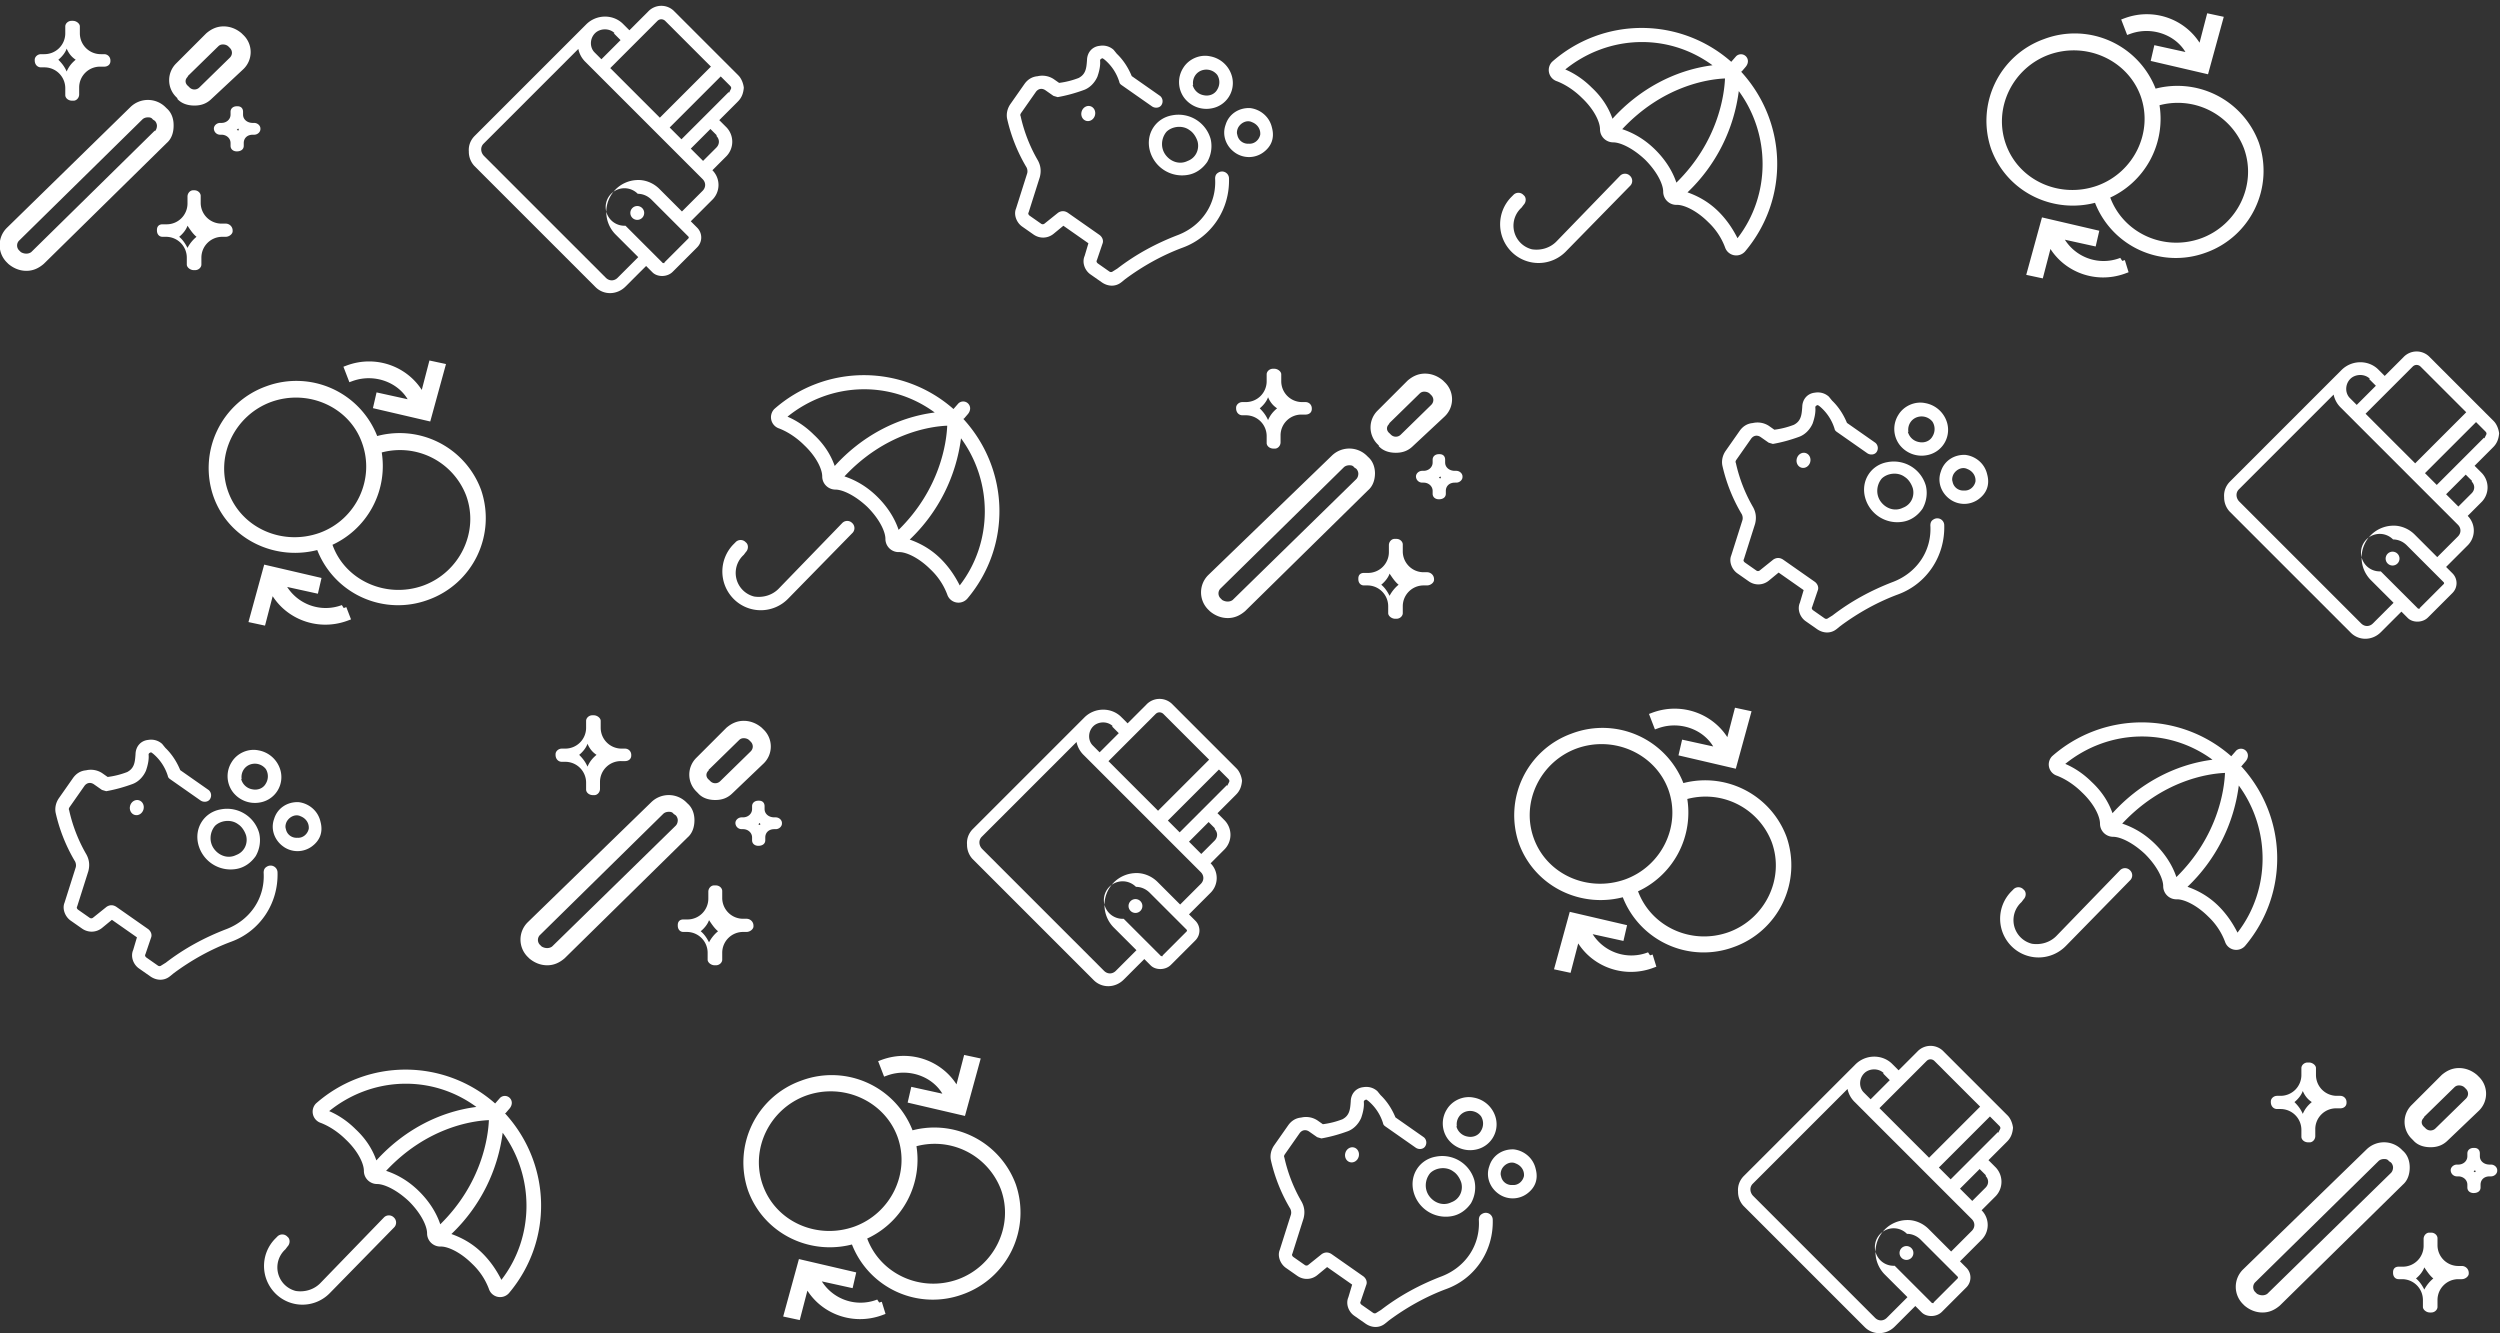 <svg xmlns="http://www.w3.org/2000/svg" width="360" height="192" viewBox="0 0 360 192">
  <rect x="0" y="0" width="360" height="192" fill="#333333" stroke="none"/>
  <g fill="#FFF" fill-rule="nonzero">
    <path d="M25.5 14.2c.6.7 1.5 1 2.5 1s1.8-.3 2.5-1L35 10a3.4 3.4 0 0 0 0-5l-.2-.2c-.7-.6-1.6-1-2.6-1s-1.8.4-2.5 1l-4.3 4.3a3.4 3.4 0 0 0 0 4.9l.2.2zM27 11l4.4-4.3c.2-.2.4-.3.7-.3.3 0 .6.1.8.3l.2.2c.4.4.4 1 0 1.4l-4.4 4.3a1 1 0 0 1-1.4 0l-.2-.2c-.5-.4-.5-1 0-1.4zM25 18c0-.9-.3-1.8-1-2.4l-.2-.2a3.6 3.6 0 0 0-5 0L1 32.8a3.5 3.5 0 0 0 0 5l.2.2c.7.6 1.6 1 2.6 1s1.8-.4 2.5-1L24 20.6c.7-.6 1-1.5 1-2.5zm-2.7.8L4.5 36.3c-.4.3-1 .3-1.5 0l-.2-.2a1 1 0 0 1 0-1.5l17.7-17.4c.2-.2.5-.3.8-.3.2 0 .5 0 .7.3l.3.2c.2.2.3.5.3.7 0 .3-.1.6-.3.8zM5.9 9.7h.5a3 3 0 0 1 3 3v1c0 .4.4.8 1 .8h.2c.4 0 .8-.4.8-.9v-1a3 3 0 0 1 3.1-3h.5c.5 0 .9-.3.9-.8v-.1c0-.5-.4-.9-.9-.9h-.5a3 3 0 0 1-3-3v-1c0-.4-.5-.8-1-.8h-.2c-.5 0-.9.4-.9.8v1a3 3 0 0 1-3 3h-.5c-.5 0-.9.4-.9.8v.1c0 .6.4 1 .9 1zM9.6 7c.3.7.7 1.2 1.3 1.6-.6.5-1 1-1.3 1.7-.3-.7-.7-1.2-1.2-1.7.5-.4 1-1 1.2-1.6zm23 25.2H32a3 3 0 0 1-3.1-3v-1c0-.4-.4-.8-.9-.8H28h-.2c-.4 0-.8.4-.8.9v1a3 3 0 0 1-3.1 3h-.5c-.5 0-.8.3-.8.8v.1c0 .5.3.9.8.9h.5a3 3 0 0 1 3 3v1c0 .4.5.8 1 .8h.2c.5 0 .9-.4.9-.8v-1a3 3 0 0 1 3-3h.5c.5 0 1-.4 1-.8v-.1c0-.6-.5-1-1-1zM27 35.7c-.3-.6-.7-1.2-1.2-1.6.5-.4 1-1 1.2-1.6.4.6.8 1.2 1.3 1.6-.5.4-1 1-1.3 1.6zm10.5-17.2c0-.4-.4-.8-.9-.8h-.2c-.8 0-1.4-.5-1.4-1.2v-.4c0-.5-.3-.8-.8-.8h-.1c-.5 0-.9.3-.9.8v.4c0 .7-.6 1.2-1.3 1.2h-.2c-.5 0-.9.4-.9.8 0 .5.4.9.9.9h.2c.7 0 1.3.5 1.3 1.2v.4c0 .5.4.8.9.8.6 0 1-.3 1-.8v-.4c0-.7.5-1.2 1.3-1.2h.2c.5 0 .9-.4.9-.8zm-3.2.3l-.2-.1.2-.2.1.2-.1.1z" />
    <g transform="rotate(45 50.4 108.8)">
      <path d="M34 26.6v-4.9a2 2 0 0 0-2-2h-1.3v-4.3a3 3 0 0 0-3-3.1V9.6a3 3 0 0 0-3.1-3.1h-1.3V2.7c0-.8-.3-1.4-.8-2-.5-.4-1.2-.7-1.8-.7h-13A2.6 2.6 0 0 0 5 2.7v3.8H3.7c-2 0-3.7 1.7-3.7 3.8V33c0 .8.3 1.6 1 2.2a3 3 0 0 0 2 .9h24.7c1.7 0 3-1.4 3-3.1v-4.2H32c1 0 2-1 2-2.1zM24.6 8.4c.7 0 1.2.5 1.2 1.2v2.7h-2.5v-4h1.3zm-3.2-5.7v9.6H19V1.9h1.8c.2 0 .4 0 .5.2l.2.6zM7.7 1.9H17v10.4H6.9V2.7c0-.5.4-.8.8-.8zm-4 6.5h1.4v3.9H3.7c-1 0-1.9-.9-1.9-2 0-1 .9-2 2-2zM29 32.9c0 .7-.5 1.2-1.2 1.2H3c-.7 0-1.3-.5-1.3-1.2V13.6c.6.4 1.3.6 2 .6h23.9c.7 0 1.2.5 1.2 1.2v4.2h-4.6c-1.2 0-2.4.5-3.2 1.4a4.6 4.6 0 0 0 3.3 7.7H29v4.2zm3.3-6.3l-.2.2h-7.6a2.7 2.7 0 1 1-2-4.5c.5-.5 1.2-.8 2-.8H32s.2 0 .2.2v4.9z" />
      <ellipse cx="24.4" cy="24.3" rx="1" ry="1" />
    </g>
    <g transform="scale(-1 1) rotate(-35 -67.7 303.4)">
      <path d="M31 16H30a12 12 0 0 1-1.9-2.2c-.2-.4-.3-.8-.2-1.3.1-.5.4-1 .7-1.5.6-.9.5-2-.3-2.7-.5-.5-1.2-.8-2-.7l-.7.2c-1.3.2-2.5.7-3.6 1.4h-5a1 1 0 0 0-.9 1c0 .5.5.9 1 .9h5.3c.2 0 .4 0 .6-.2a6.8 6.8 0 0 1 3.6-1.4h.3c.2.2.2.4.1.5-.5.6-.8 1.4-1 2.1-.2 1 0 2 .5 2.7.7 1 1.5 2 2.5 3l.6.2H31c.6 0 1 .4 1 1v3.6c0 .2 0 .4-.2.5a22.2 22.2 0 0 1-5.7 3.8c-.8.4-1.3 1-1.6 1.8l-1.6 5.1c0 .2-.2.3-.4.3h-2a.4.4 0 0 1-.4-.3l-.7-2.4c-.2-.5-.6-.8-1.2-.8h-5.5c-.5 0-1 .3-1.1.8l-.7 2.4c0 .2-.2.3-.4.3h-2a.4.4 0 0 1-.4-.3l-.3-.7c-1-3.2-2.5-6.2-4.4-9-2-3-2-6.8.3-9.7.2-.3.3-.6.1-1a1 1 0 0 0-1.7-.2c-2.7 3.6-2.8 8.4-.3 12C3.6 27.8 5 30.7 6 33.7l.2.7c.3 1 1.2 1.6 2.3 1.6h2c1 0 2-.7 2.2-1.7l.6-1.8h4.4l.5 1.8c.3 1 1.2 1.7 2.3 1.7h2c1 0 2-.7 2.2-1.6l1.6-5.1c.1-.3.4-.6.7-.7a24 24 0 0 0 6.2-4.1c.5-.5.8-1.2.8-2V19c0-.8-.3-1.5-.9-2a3 3 0 0 0-2.1-1z" />
      <path d="M7.2 16.2a4.8 4.8 0 0 0 6.5.3c1.9-1.6 2-4.3.3-6a4.8 4.8 0 0 0-6.5-.4c-.9.8-1.4 1.9-1.5 3 0 1.2.4 2.3 1.2 3.1zm1.6-4.7c.5-.4 1.2-.7 1.8-.7h.2c1.2 0 2.3 1 2.5 2.1.1 1.2-.6 2.4-1.8 2.8-1.2.4-2.5 0-3.1-1.1-.7-1-.5-2.3.4-3.1zM10.1 1a3.7 3.7 0 0 0-.2 5.4 4 4 0 0 0 4.2 1A3.8 3.8 0 0 0 16.6 4c.1-1.5-.8-3-2.2-3.6a4 4 0 0 0-4.3.6zm4 4.2a2 2 0 0 1-2.2.3c-.7-.3-1.2-1-1.1-1.8A2 2 0 0 1 12 2a2 2 0 0 1 2 .5c.8.8.7 2 0 2.7zM1.2 3.7C0 4.7-.3 6 .2 7.4a3.5 3.5 0 0 0 3.2 2.3h.1c1.6 0 3-1 3.4-2.5.5-1.5-.1-3.1-1.5-4-1.3-.7-3-.6-4.2.5zm3.5 3.7c-.6.6-1.5.6-2.1.1-.7-.4-.9-1.3-.6-2 .4-.7 1.2-1 2-.8.7.1 1.2.8 1.2 1.6 0 .4-.2.9-.5 1.1z" />
      <ellipse cx="24.1" cy="17.3" rx="1.1" ry="1" transform="rotate(-70.4 24 17.3)" />
    </g>
    <path d="M234.7 25.3a1 1 0 0 1 0 1.5l-9.2 9.4a5.5 5.5 0 0 1-7.8.1 5.6 5.6 0 0 1-.1-7.9l.3-.3a1 1 0 0 1 1.5 0c.4.3.4 1 0 1.4l-.3.4a3.5 3.5 0 0 0 1.5 6c1.3.2 2.6-.2 3.5-1.1l9.2-9.5a1 1 0 0 1 1.4 0zm16-15c6.7 7.3 7 18.3.6 25.9a1.7 1.7 0 0 1-2.9-.6A9.6 9.6 0 0 0 246 32c-1.7-1.7-3.5-2.5-4.5-2.5a1.9 1.9 0 0 1-2-1.9c0-1-.8-2.8-2.6-4.6-1.8-1.7-3.6-2.5-4.6-2.5-1 0-1.9-.8-1.9-1.9 0-1-.8-2.8-2.6-4.5-1-1-2.3-1.9-3.6-2.4a1.7 1.7 0 0 1-.7-2.8 19.5 19.5 0 0 1 25.8 0l.7-.8a1 1 0 0 1 1.4 0c.4.4.4 1 0 1.5l-.6.7zm-18.5 6.8c3.8-4.2 8.9-7 14.4-7.7-6.4-4.7-15-4.4-21.2.6 1.4.6 2.7 1.5 3.8 2.6 1.4 1.3 2.4 2.8 3 4.5zm9.2 9.2c6-5.9 6.9-12.6 7-15-2.5.1-9 1.1-14.8 7.3 1.8.6 3.4 1.6 4.8 3 1.3 1.3 2.4 2.9 3 4.7zm9-13.3a24.4 24.4 0 0 1-7.4 14.7c1.7.6 3.2 1.5 4.5 2.8 1.1 1.1 2 2.4 2.7 3.8 4.8-6.2 4.8-15 .1-21.3z" />
    <g stroke="#FFF">
      <path d="M310 13.4v-.3a12 12 0 0 0-15.5-7 12 12 0 0 0-7.3 15.2c2.2 6 8.7 9.1 14.8 7.3l.1.3a12 12 0 0 0 15.4 7 12 12 0 0 0 7.3-15.2 12 12 0 0 0-14.8-7.3zM288.4 21c-2-5.5 1-11.6 6.5-13.6 5.6-2 11.8.8 13.8 6.2 2 5.5-1 11.6-6.5 13.6-5.6 2-11.8-.7-13.8-6.2zm28.7 13.8c-5.6 2-11.7-.8-13.7-6.2l-.2-.4a12 12 0 0 0 7.2-13.4 10.7 10.7 0 0 1 13.2 6.4c2 5.5-1 11.6-6.5 13.6zM315.6 8.2l-5-1.1-.3 1.3 7.3 1.7 2-7.3-1.4-.3-1.3 5c-1.8-4-6.5-6-10.8-4.4l.5 1.3c3.6-1.3 7.7.4 9 3.8zM296.4 33.8l5 1.1.3-1.3-7.3-1.7-2 7.3 1.4.3 1.3-5c1.8 4 6.5 6 10.8 4.4l-.4-1.3a7.1 7.1 0 0 1-9.1-3.8z" />
    </g>
    <g>
      <path d="M198.5 64.2c.6.7 1.5 1 2.5 1s1.8-.3 2.5-1L208 60a3.4 3.4 0 0 0 0-5l-.2-.2c-.7-.6-1.6-1-2.6-1s-1.8.4-2.5 1l-4.3 4.3a3.4 3.4 0 0 0 0 4.9l.2.2zM200 61l4.4-4.3c.2-.2.4-.3.7-.3.3 0 .6.1.8.3l.2.2c.4.4.4 1 0 1.4l-4.4 4.3a1 1 0 0 1-1.4 0l-.2-.2c-.5-.4-.5-1 0-1.4zm-2 7.2c0-.9-.3-1.8-1-2.4l-.2-.2a3.6 3.6 0 0 0-5 0L174 82.8a3.5 3.5 0 0 0 0 5l.2.2c.7.6 1.6 1 2.6 1s1.8-.4 2.5-1L197 70.6c.7-.6 1-1.5 1-2.5zm-2.7.8l-17.8 17.4c-.4.3-1 .3-1.5 0l-.2-.2a1 1 0 0 1 0-1.5l17.7-17.4c.2-.2.5-.3.8-.3.2 0 .5 0 .7.3l.3.2c.2.2.3.5.3.7 0 .3-.1.6-.3.8zm-16.4-9.2h.5a3 3 0 0 1 3 3v1c0 .4.4.8 1 .8h.2c.4 0 .8-.4.8-.9v-1a3 3 0 0 1 3.1-3h.5c.5 0 .9-.3.9-.8v-.1c0-.5-.4-.9-.9-.9h-.5a3 3 0 0 1-3-3v-1c0-.4-.5-.8-1-.8h-.2c-.5 0-.9.4-.9.8v1a3 3 0 0 1-3 3h-.5c-.5 0-.9.4-.9.8v.1c0 .6.4 1 .9 1zm3.7-2.6c.3.7.7 1.2 1.3 1.6-.6.5-1 1-1.3 1.7-.3-.7-.7-1.2-1.2-1.7.5-.4 1-1 1.2-1.6zm23 25.2h-.5a3 3 0 0 1-3.1-3v-1c0-.4-.4-.8-.9-.8h-.1-.2c-.4 0-.8.4-.8.9v1a3 3 0 0 1-3.1 3h-.5c-.5 0-.8.3-.8.8v.1c0 .5.3.9.8.9h.5a3 3 0 0 1 3 3v1c0 .4.5.8 1 .8h.2c.5 0 .9-.4.9-.8v-1a3 3 0 0 1 3-3h.5c.5 0 1-.4 1-.8v-.1c0-.6-.5-1-1-1zm-5.5 3.4c-.3-.6-.7-1.2-1.2-1.6.5-.4 1-1 1.2-1.6.4.6.8 1.2 1.3 1.6-.5.4-1 1-1.3 1.6zm10.5-17.2c0-.4-.4-.8-.9-.8h-.2c-.8 0-1.4-.5-1.4-1.2v-.4c0-.5-.3-.8-.8-.8h-.1c-.5 0-.9.3-.9.8v.4c0 .7-.6 1.2-1.3 1.2h-.2c-.5 0-.9.4-.9.8 0 .5.4.9.9.9h.2c.7 0 1.3.5 1.3 1.2v.4c0 .5.4.8.9.8.6 0 1-.3 1-.8v-.4c0-.7.5-1.2 1.3-1.2h.2c.5 0 .9-.4.9-.8zm-3.2.3l-.2-.1.2-.2.1.2-.1.1z" />
      <g transform="rotate(45 116.7 438.8)">
        <path d="M34 26.6v-4.9a2 2 0 0 0-2-2h-1.3v-4.3a3 3 0 0 0-3-3.1V9.6a3 3 0 0 0-3.1-3.1h-1.3V2.7c0-.8-.3-1.4-.8-2-.5-.4-1.2-.7-1.8-.7h-13A2.6 2.6 0 0 0 5 2.7v3.8H3.7c-2 0-3.7 1.7-3.7 3.8V33c0 .8.3 1.6 1 2.2a3 3 0 0 0 2 .9h24.7c1.7 0 3-1.4 3-3.1v-4.2H32c1 0 2-1 2-2.1zM24.6 8.4c.7 0 1.2.5 1.2 1.2v2.7h-2.5v-4h1.3zm-3.2-5.7v9.6H19V1.9h1.8c.2 0 .4 0 .5.2l.2.6zM7.7 1.9H17v10.4H6.9V2.7c0-.5.4-.8.8-.8zm-4 6.5h1.4v3.9H3.7c-1 0-1.9-.9-1.9-2 0-1 .9-2 2-2zM29 32.9c0 .7-.5 1.2-1.2 1.2H3c-.7 0-1.3-.5-1.3-1.2V13.6c.6.4 1.3.6 2 .6h23.9c.7 0 1.2.5 1.2 1.2v4.2h-4.6c-1.2 0-2.4.5-3.2 1.4a4.6 4.6 0 0 0 3.3 7.7H29v4.2zm3.3-6.3l-.2.2h-7.6a2.7 2.7 0 1 1-2-4.5c.5-.5 1.2-.8 2-.8H32s.2 0 .2.2v4.9z" />
        <ellipse cx="24.4" cy="24.3" rx="1" ry="1" />
      </g>
      <g transform="scale(-1 1) rotate(-35 -40 491.7)">
        <path d="M31 16H30a12 12 0 0 1-1.9-2.2c-.2-.4-.3-.8-.2-1.3.1-.5.4-1 .7-1.5.6-.9.5-2-.3-2.7-.5-.5-1.2-.8-2-.7l-.7.2c-1.3.2-2.5.7-3.6 1.4h-5a1 1 0 0 0-.9 1c0 .5.5.9 1 .9h5.3c.2 0 .4 0 .6-.2a6.8 6.8 0 0 1 3.6-1.4h.3c.2.2.2.4.1.5-.5.6-.8 1.4-1 2.1-.2 1 0 2 .5 2.7.7 1 1.5 2 2.5 3l.6.2H31c.6 0 1 .4 1 1v3.6c0 .2 0 .4-.2.5a22.2 22.2 0 0 1-5.7 3.8c-.8.4-1.3 1-1.6 1.8l-1.6 5.1c0 .2-.2.3-.4.3h-2a.4.4 0 0 1-.4-.3l-.7-2.4c-.2-.5-.6-.8-1.2-.8h-5.5c-.5 0-1 .3-1.1.8l-.7 2.4c0 .2-.2.3-.4.3h-2a.4.4 0 0 1-.4-.3l-.3-.7c-1-3.2-2.5-6.2-4.4-9-2-3-2-6.8.3-9.7.2-.3.3-.6.1-1a1 1 0 0 0-1.7-.2c-2.7 3.6-2.8 8.4-.3 12C3.6 27.8 5 30.7 6 33.7l.2.7c.3 1 1.2 1.6 2.3 1.6h2c1 0 2-.7 2.2-1.7l.6-1.8h4.4l.5 1.8c.3 1 1.2 1.7 2.3 1.7h2c1 0 2-.7 2.2-1.6l1.6-5.1c.1-.3.4-.6.7-.7a24 24 0 0 0 6.2-4.1c.5-.5.8-1.2.8-2V19c0-.8-.3-1.5-.9-2a3 3 0 0 0-2.1-1z" />
        <path d="M7.2 16.2a4.8 4.8 0 0 0 6.5.3c1.9-1.6 2-4.3.3-6a4.8 4.8 0 0 0-6.5-.4c-.9.8-1.4 1.9-1.5 3 0 1.2.4 2.3 1.2 3.1zm1.6-4.7c.5-.4 1.2-.7 1.8-.7h.2c1.2 0 2.3 1 2.5 2.1.1 1.2-.6 2.4-1.8 2.8-1.2.4-2.5 0-3.1-1.1-.7-1-.5-2.3.4-3.1zM10.1 1a3.7 3.7 0 0 0-.2 5.4 4 4 0 0 0 4.2 1A3.8 3.8 0 0 0 16.6 4c.1-1.5-.8-3-2.2-3.6a4 4 0 0 0-4.3.6zm4 4.2a2 2 0 0 1-2.2.3c-.7-.3-1.2-1-1.1-1.8A2 2 0 0 1 12 2a2 2 0 0 1 2 .5c.8.8.7 2 0 2.7zM1.2 3.7C0 4.7-.3 6 .2 7.4a3.5 3.5 0 0 0 3.2 2.3h.1c1.6 0 3-1 3.4-2.5.5-1.5-.1-3.1-1.5-4-1.3-.7-3-.6-4.2.5zm3.5 3.7c-.6.6-1.5.6-2.1.1-.7-.4-.9-1.3-.6-2 .4-.7 1.2-1 2-.8.7.1 1.2.8 1.2 1.6 0 .4-.2.9-.5 1.1z" />
        <ellipse cx="24.1" cy="17.3" rx="1.1" ry="1" transform="rotate(-70.4 24 17.3)" />
      </g>
      <path d="M122.7 75.3a1 1 0 0 1 0 1.5l-9.2 9.4a5.5 5.5 0 0 1-7.8.1 5.6 5.6 0 0 1-.1-7.9l.3-.3a1 1 0 0 1 1.5 0c.4.3.4 1 0 1.4l-.3.4a3.5 3.5 0 0 0 1.5 6c1.3.2 2.6-.2 3.5-1.1l9.2-9.5a1 1 0 0 1 1.4 0zm16-15c6.7 7.3 7 18.3.6 25.9a1.7 1.7 0 0 1-2.9-.6A9.6 9.6 0 0 0 134 82c-1.7-1.7-3.5-2.5-4.5-2.5a1.9 1.9 0 0 1-2-1.9c0-1-.8-2.8-2.6-4.6-1.8-1.7-3.6-2.5-4.6-2.5-1 0-1.9-.8-1.9-1.9 0-1-.8-2.8-2.6-4.5-1-1-2.3-1.9-3.6-2.4a1.7 1.7 0 0 1-.7-2.8 19.5 19.5 0 0 1 25.8 0l.7-.8a1 1 0 0 1 1.4 0c.4.4.4 1 0 1.5l-.6.7zm-18.5 6.8c3.8-4.2 8.9-7 14.4-7.7-6.4-4.7-15-4.4-21.2.6 1.4.6 2.7 1.5 3.8 2.6 1.4 1.3 2.4 2.8 3 4.5zm9.2 9.2c6-5.9 6.9-12.6 7-15-2.5.1-9 1.1-14.8 7.3 1.8.6 3.4 1.6 4.8 3 1.3 1.3 2.4 2.9 3 4.7zm9-13.3a24.4 24.4 0 0 1-7.4 14.7c1.7.6 3.2 1.5 4.5 2.8 1.1 1.1 2 2.4 2.7 3.8 4.8-6.2 4.8-15 .1-21.3z" />
      <g stroke="#FFF">
        <path d="M54 63.4l-.1-.3a12 12 0 0 0-15.4-7 12 12 0 0 0-7.3 15.2c2.1 6 8.7 9.1 14.8 7.3l.1.3a12 12 0 0 0 15.4 7 12 12 0 0 0 7.3-15.2A12 12 0 0 0 54 63.4zM32.4 71c-2-5.5 1-11.6 6.5-13.6 5.6-2 11.8.8 13.7 6.2 2 5.5-.9 11.6-6.4 13.6-5.6 2-11.8-.7-13.8-6.2zm28.7 13.8c-5.6 2-11.8-.8-13.7-6.2l-.2-.4a12 12 0 0 0 7.2-13.4 10.7 10.7 0 0 1 13.2 6.4c2 5.5-1 11.6-6.5 13.6zM59.6 58.2l-5-1.1-.3 1.3 7.3 1.7 2-7.3-1.4-.3-1.3 5c-1.8-4-6.5-6-10.8-4.4l.5 1.3c3.6-1.3 7.7.4 9 3.8zM40.4 83.8l5 1.1.3-1.3-7.3-1.7-2 7.3 1.4.3 1.3-5c1.8 4 6.5 6 10.8 4.4l-.5-1.3a7.1 7.1 0 0 1-9-3.8z" />
      </g>
    </g>
    <g>
      <g stroke="#FFF">
        <path d="M242 113.4v-.3a12 12 0 0 0-15.5-7 12 12 0 0 0-7.3 15.2c2.2 6 8.7 9.1 14.8 7.3l.1.3a12 12 0 0 0 15.4 7 12 12 0 0 0 7.3-15.2 12 12 0 0 0-14.8-7.3zm-21.6 7.5c-2-5.5 1-11.6 6.5-13.6 5.6-2 11.8.8 13.8 6.2 2 5.5-1 11.6-6.5 13.6-5.6 2-11.8-.7-13.8-6.2zm28.7 13.8c-5.6 2-11.7-.8-13.7-6.2l-.2-.4a12 12 0 0 0 7.2-13.4 10.7 10.7 0 0 1 13.2 6.4c2 5.5-1 11.6-6.5 13.6zM247.6 108.2l-5-1.1-.3 1.3 7.3 1.7 2-7.3-1.4-.3-1.3 5c-1.8-4-6.5-6-10.8-4.4l.5 1.3c3.6-1.3 7.7.4 9 3.8zM228.4 133.8l5 1.1.3-1.3-7.3-1.7-2 7.3 1.4.3 1.3-5c1.8 4 6.5 6 10.8 4.4l-.4-1.3a7.1 7.1 0 0 1-9.1-3.8z" />
      </g>
      <g transform="rotate(45 -34.2 245.3)">
        <path d="M34 26.6v-4.9a2 2 0 0 0-2-2h-1.3v-4.3a3 3 0 0 0-3-3.1V9.6a3 3 0 0 0-3.1-3.1h-1.3V2.7c0-.8-.3-1.4-.8-2-.5-.4-1.2-.7-1.8-.7h-13A2.6 2.6 0 0 0 5 2.7v3.8H3.7c-2 0-3.7 1.7-3.7 3.8V33c0 .8.3 1.6 1 2.2a3 3 0 0 0 2 .9h24.7c1.7 0 3-1.4 3-3.1v-4.2H32c1 0 2-1 2-2.1zM24.6 8.4c.7 0 1.2.5 1.2 1.2v2.7h-2.5v-4h1.3zm-3.2-5.7v9.6H19V1.9h1.8c.2 0 .4 0 .5.2l.2.6zM7.7 1.9H17v10.4H6.9V2.7c0-.5.4-.8.8-.8zm-4 6.5h1.4v3.9H3.7c-1 0-1.9-.9-1.9-2 0-1 .9-2 2-2zM29 32.9c0 .7-.5 1.2-1.2 1.2H3c-.7 0-1.3-.5-1.3-1.2V13.6c.6.4 1.3.6 2 .6h23.9c.7 0 1.2.5 1.2 1.2v4.2h-4.6c-1.2 0-2.4.5-3.2 1.4a4.6 4.6 0 0 0 3.3 7.7H29v4.2zm3.3-6.3l-.2.2h-7.6a2.7 2.7 0 1 1-2-4.5c.5-.5 1.2-.8 2-.8H32s.2 0 .2.2v4.9z" />
        <ellipse cx="24.4" cy="24.3" rx="1" ry="1" />
      </g>
      <path d="M306.7 125.3a1 1 0 0 1 0 1.5l-9.2 9.4a5.5 5.5 0 0 1-7.8.1 5.6 5.6 0 0 1-.1-7.9l.3-.3a1 1 0 0 1 1.5 0c.4.3.4 1 0 1.4l-.3.4a3.5 3.5 0 0 0 1.5 6c1.3.2 2.6-.2 3.5-1.1l9.2-9.5a1 1 0 0 1 1.4 0zm16-15c6.7 7.3 7 18.3.6 25.9a1.7 1.7 0 0 1-2.9-.6 9.6 9.6 0 0 0-2.4-3.6c-1.7-1.7-3.5-2.5-4.5-2.5a1.9 1.9 0 0 1-2-1.9c0-1-.8-2.8-2.6-4.6-1.8-1.7-3.6-2.5-4.6-2.5-1 0-1.9-.8-1.9-1.9 0-1-.8-2.8-2.6-4.5-1-1-2.3-1.9-3.6-2.4a1.7 1.7 0 0 1-.7-2.8 19.5 19.5 0 0 1 25.8 0l.7-.8a1 1 0 0 1 1.4 0c.4.4.4 1 0 1.5l-.6.7zm-18.5 6.8c3.8-4.2 8.9-7 14.4-7.7-6.4-4.7-15-4.4-21.2.6 1.4.6 2.7 1.5 3.8 2.6 1.4 1.3 2.4 2.8 3 4.5zm9.2 9.2c6-5.9 6.9-12.6 7-15-2.5.1-9 1.1-14.8 7.3 1.8.6 3.4 1.6 4.8 3 1.3 1.3 2.4 2.9 3 4.7zm9-13.3a24.4 24.4 0 0 1-7.4 14.7c1.7.6 3.2 1.5 4.5 2.8 1.1 1.1 2 2.4 2.7 3.8 4.8-6.2 4.8-15 .1-21.3z" />
      <g transform="scale(-1 1) rotate(-35 159.3 136.1)">
        <path d="M31 16H30a12 12 0 0 1-1.9-2.2c-.2-.4-.3-.8-.2-1.3.1-.5.4-1 .7-1.5.6-.9.5-2-.3-2.7-.5-.5-1.2-.8-2-.7l-.7.2c-1.3.2-2.5.7-3.6 1.4h-5a1 1 0 0 0-.9 1c0 .5.5.9 1 .9h5.3c.2 0 .4 0 .6-.2a6.8 6.8 0 0 1 3.6-1.4h.3c.2.2.2.4.1.5-.5.6-.8 1.4-1 2.1-.2 1 0 2 .5 2.7.7 1 1.5 2 2.5 3l.6.2H31c.6 0 1 .4 1 1v3.6c0 .2 0 .4-.2.5a22.2 22.2 0 0 1-5.7 3.8c-.8.4-1.3 1-1.6 1.8l-1.6 5.1c0 .2-.2.3-.4.3h-2a.4.4 0 0 1-.4-.3l-.7-2.4c-.2-.5-.6-.8-1.2-.8h-5.5c-.5 0-1 .3-1.1.8l-.7 2.4c0 .2-.2.3-.4.3h-2a.4.4 0 0 1-.4-.3l-.3-.7c-1-3.2-2.5-6.2-4.4-9-2-3-2-6.8.3-9.7.2-.3.3-.6.1-1a1 1 0 0 0-1.7-.2c-2.7 3.6-2.8 8.4-.3 12C3.6 27.8 5 30.7 6 33.7l.2.7c.3 1 1.2 1.6 2.3 1.6h2c1 0 2-.7 2.2-1.7l.6-1.8h4.4l.5 1.8c.3 1 1.2 1.7 2.3 1.7h2c1 0 2-.7 2.2-1.6l1.6-5.1c.1-.3.4-.6.7-.7a24 24 0 0 0 6.2-4.1c.5-.5.8-1.2.8-2V19c0-.8-.3-1.5-.9-2a3 3 0 0 0-2.1-1z" />
        <path d="M7.2 16.2a4.8 4.8 0 0 0 6.5.3c1.9-1.6 2-4.3.3-6a4.8 4.8 0 0 0-6.5-.4c-.9.8-1.4 1.9-1.5 3 0 1.2.4 2.3 1.2 3.1zm1.6-4.7c.5-.4 1.2-.7 1.8-.7h.2c1.2 0 2.3 1 2.5 2.1.1 1.2-.6 2.4-1.8 2.8-1.2.4-2.5 0-3.1-1.1-.7-1-.5-2.3.4-3.1zM10.1 1a3.7 3.7 0 0 0-.2 5.4 4 4 0 0 0 4.2 1A3.8 3.8 0 0 0 16.6 4c.1-1.5-.8-3-2.2-3.6a4 4 0 0 0-4.3.6zm4 4.2a2 2 0 0 1-2.2.3c-.7-.3-1.2-1-1.1-1.8A2 2 0 0 1 12 2a2 2 0 0 1 2 .5c.8.8.7 2 0 2.7zM1.2 3.7C0 4.7-.3 6 .2 7.4a3.5 3.5 0 0 0 3.2 2.3h.1c1.6 0 3-1 3.4-2.5.5-1.5-.1-3.1-1.5-4-1.3-.7-3-.6-4.2.5zm3.5 3.7c-.6.6-1.5.6-2.1.1-.7-.4-.9-1.3-.6-2 .4-.7 1.2-1 2-.8.7.1 1.2.8 1.2 1.6 0 .4-.2.9-.5 1.1z" />
        <ellipse cx="24.1" cy="17.3" rx="1.1" ry="1" transform="rotate(-70.4 24 17.3)" />
      </g>
      <path d="M100.5 114.2c.6.7 1.5 1 2.5 1s1.8-.3 2.5-1l4.4-4.2a3.4 3.4 0 0 0 0-5l-.2-.2c-.7-.6-1.6-1-2.6-1s-1.8.4-2.5 1l-4.3 4.3a3.4 3.4 0 0 0 0 4.9l.2.2zm1.5-3.3l4.4-4.3c.2-.2.4-.3.7-.3.3 0 .6.1.8.3l.2.2c.4.4.4 1 0 1.4l-4.4 4.3a1 1 0 0 1-1.4 0l-.2-.2c-.5-.4-.5-1 0-1.4zm-2 7.2c0-.9-.3-1.8-1-2.4l-.2-.2a3.6 3.6 0 0 0-5 0L76 132.8a3.5 3.5 0 0 0 0 5l.2.2c.7.6 1.6 1 2.6 1s1.8-.4 2.5-1L99 120.6c.7-.6 1-1.5 1-2.5zm-2.7.8l-17.8 17.4c-.4.3-1 .3-1.5 0l-.2-.2a1 1 0 0 1 0-1.5l17.7-17.4c.2-.2.5-.3.8-.3.2 0 .5 0 .7.3l.3.2c.2.2.3.5.3.7 0 .3-.1.6-.3.8zm-16.4-9.2h.5a3 3 0 0 1 3 3v1c0 .4.4.8 1 .8h.2c.4 0 .8-.4.8-.9v-1a3 3 0 0 1 3.1-3h.5c.5 0 .9-.3.9-.8v-.1c0-.5-.4-.9-.9-.9h-.5a3 3 0 0 1-3-3v-1c0-.4-.5-.8-1-.8h-.2c-.5 0-.9.4-.9.8v1a3 3 0 0 1-3 3h-.5c-.5 0-.9.4-.9.8v.1c0 .6.4 1 .9 1zm3.7-2.6c.3.7.7 1.2 1.3 1.6-.6.5-1 1-1.3 1.7-.3-.7-.7-1.2-1.2-1.7.5-.4 1-1 1.2-1.6zm23 25.2h-.5a3 3 0 0 1-3.1-3v-1c0-.4-.4-.8-.9-.8h-.1-.2c-.4 0-.8.4-.8.9v1a3 3 0 0 1-3.1 3h-.5c-.5 0-.8.3-.8.8v.1c0 .5.3.9.8.9h.5a3 3 0 0 1 3 3v1c0 .4.5.8 1 .8h.2c.5 0 .9-.4.9-.8v-1a3 3 0 0 1 3-3h.5c.5 0 1-.4 1-.8v-.1c0-.6-.5-1-1-1zm-5.5 3.4c-.3-.6-.7-1.2-1.2-1.6.5-.4 1-1 1.2-1.6.4.6.8 1.2 1.3 1.6-.5.4-1 1-1.3 1.6zm10.5-17.2c0-.4-.4-.8-.9-.8h-.2c-.8 0-1.4-.5-1.4-1.2v-.4c0-.5-.3-.8-.8-.8h-.1c-.5 0-.9.3-.9.8v.4c0 .7-.6 1.2-1.3 1.2h-.2c-.5 0-.9.4-.9.8 0 .5.4.9.9.9h.2c.7 0 1.3.5 1.3 1.2v.4c0 .5.4.8.9.8.6 0 1-.3 1-.8v-.4c0-.7.5-1.2 1.3-1.2h.2c.5 0 .9-.4.9-.8zm-3.2.3l-.2-.1.2-.2.1.2-.1.1z" />
    </g>
    <g>
      <g stroke="#FFF">
        <path d="M131 163.4v-.3a12 12 0 0 0-15.5-7 12 12 0 0 0-7.3 15.2c2.2 6 8.7 9.1 14.8 7.3l.1.3a12 12 0 0 0 15.4 7 12 12 0 0 0 7.3-15.2 12 12 0 0 0-14.8-7.3zm-21.6 7.5c-2-5.5 1-11.6 6.5-13.6 5.6-2 11.8.8 13.8 6.2 2 5.5-1 11.6-6.5 13.6-5.6 2-11.8-.7-13.8-6.2zm28.7 13.8c-5.6 2-11.7-.8-13.7-6.2l-.2-.4a12 12 0 0 0 7.2-13.4 10.7 10.7 0 0 1 13.2 6.4c2 5.5-1 11.6-6.5 13.6zM136.6 158.2l-5-1.1-.3 1.3 7.3 1.7 2-7.3-1.4-.3-1.3 5c-1.8-4-6.5-6-10.8-4.4l.5 1.3c3.6-1.3 7.7.4 9 3.8zM117.4 183.8l5 1.1.3-1.3-7.3-1.7-2 7.3 1.4.3 1.3-5c1.8 4 6.5 6 10.8 4.4l-.4-1.3a7.1 7.1 0 0 1-9.1-3.8z" />
      </g>
      <g transform="rotate(45 -39 404.3)">
        <path d="M34 26.6v-4.9a2 2 0 0 0-2-2h-1.3v-4.3a3 3 0 0 0-3-3.1V9.6a3 3 0 0 0-3.1-3.1h-1.3V2.7c0-.8-.3-1.4-.8-2-.5-.4-1.2-.7-1.8-.7h-13A2.6 2.6 0 0 0 5 2.7v3.8H3.7c-2 0-3.7 1.7-3.7 3.8V33c0 .8.3 1.6 1 2.2a3 3 0 0 0 2 .9h24.7c1.7 0 3-1.4 3-3.1v-4.2H32c1 0 2-1 2-2.1zM24.6 8.4c.7 0 1.2.5 1.2 1.2v2.7h-2.5v-4h1.3zm-3.2-5.7v9.6H19V1.9h1.8c.2 0 .4 0 .5.2l.2.6zM7.7 1.9H17v10.4H6.9V2.7c0-.5.4-.8.8-.8zm-4 6.5h1.4v3.9H3.7c-1 0-1.9-.9-1.9-2 0-1 .9-2 2-2zM29 32.9c0 .7-.5 1.2-1.2 1.2H3c-.7 0-1.3-.5-1.3-1.2V13.6c.6.4 1.3.6 2 .6h23.9c.7 0 1.2.5 1.2 1.2v4.2h-4.6c-1.2 0-2.4.5-3.2 1.4a4.6 4.6 0 0 0 3.3 7.7H29v4.2zm3.3-6.3l-.2.2h-7.6a2.7 2.7 0 1 1-2-4.5c.5-.5 1.2-.8 2-.8H32s.2 0 .2.2v4.9z" />
        <ellipse cx="24.4" cy="24.3" rx="1" ry="1" />
      </g>
      <path d="M56.7 175.3a1 1 0 0 1 0 1.5l-9.2 9.4a5.5 5.5 0 0 1-7.8.1 5.6 5.6 0 0 1-.1-7.9l.3-.3a1 1 0 0 1 1.5 0c.4.3.4 1 0 1.4l-.3.4a3.5 3.5 0 0 0 1.5 6c1.3.2 2.6-.2 3.5-1.1l9.2-9.5a1 1 0 0 1 1.4 0zm16-15c6.7 7.3 7 18.3.6 25.9a1.7 1.7 0 0 1-2.9-.6A9.6 9.6 0 0 0 68 182c-1.7-1.7-3.5-2.5-4.5-2.5a1.9 1.9 0 0 1-2-1.9c0-1-.8-2.8-2.6-4.6-1.8-1.7-3.6-2.5-4.6-2.5-1 0-1.9-.8-1.9-1.9 0-1-.8-2.8-2.6-4.5-1-1-2.3-1.9-3.6-2.4a1.7 1.7 0 0 1-.7-2.8 19.5 19.5 0 0 1 25.8 0l.7-.8a1 1 0 0 1 1.4 0c.4.4.4 1 0 1.5l-.6.7zm-18.5 6.8c3.8-4.2 8.9-7 14.4-7.7-6.4-4.7-15-4.4-21.2.6 1.4.6 2.7 1.5 3.8 2.6 1.4 1.3 2.4 2.8 3 4.5zm9.2 9.2c6-5.9 6.9-12.6 7-15-2.5.1-9 1.1-14.8 7.3 1.8.6 3.4 1.6 4.8 3 1.3 1.3 2.4 2.9 3 4.7zm9-13.3a24.4 24.4 0 0 1-7.4 14.7c1.7.6 3.2 1.5 4.5 2.8 1.1 1.1 2 2.4 2.7 3.8 4.8-6.2 4.8-15 .1-21.3z" />
      <g transform="scale(-1 1) rotate(-35 151.1 438.6)">
        <path d="M31 16H30a12 12 0 0 1-1.9-2.2c-.2-.4-.3-.8-.2-1.3.1-.5.4-1 .7-1.5.6-.9.5-2-.3-2.7-.5-.5-1.2-.8-2-.7l-.7.2c-1.3.2-2.5.7-3.6 1.4h-5a1 1 0 0 0-.9 1c0 .5.5.9 1 .9h5.3c.2 0 .4 0 .6-.2a6.8 6.8 0 0 1 3.6-1.4h.3c.2.2.2.4.1.5-.5.6-.8 1.4-1 2.1-.2 1 0 2 .5 2.7.7 1 1.5 2 2.5 3l.6.2H31c.6 0 1 .4 1 1v3.6c0 .2 0 .4-.2.5a22.2 22.2 0 0 1-5.7 3.8c-.8.4-1.3 1-1.6 1.8l-1.6 5.1c0 .2-.2.3-.4.3h-2a.4.4 0 0 1-.4-.3l-.7-2.4c-.2-.5-.6-.8-1.2-.8h-5.5c-.5 0-1 .3-1.1.8l-.7 2.4c0 .2-.2.3-.4.3h-2a.4.4 0 0 1-.4-.3l-.3-.7c-1-3.2-2.5-6.2-4.4-9-2-3-2-6.8.3-9.7.2-.3.3-.6.1-1a1 1 0 0 0-1.7-.2c-2.7 3.6-2.8 8.4-.3 12C3.6 27.8 5 30.7 6 33.7l.2.7c.3 1 1.2 1.6 2.3 1.6h2c1 0 2-.7 2.2-1.7l.6-1.8h4.4l.5 1.8c.3 1 1.2 1.7 2.3 1.7h2c1 0 2-.7 2.2-1.6l1.6-5.1c.1-.3.4-.6.7-.7a24 24 0 0 0 6.2-4.1c.5-.5.8-1.2.8-2V19c0-.8-.3-1.5-.9-2a3 3 0 0 0-2.1-1z" />
        <path d="M7.2 16.2a4.8 4.8 0 0 0 6.5.3c1.9-1.6 2-4.3.3-6a4.8 4.8 0 0 0-6.5-.4c-.9.8-1.4 1.9-1.5 3 0 1.2.4 2.3 1.2 3.1zm1.6-4.7c.5-.4 1.2-.7 1.8-.7h.2c1.2 0 2.3 1 2.5 2.1.1 1.2-.6 2.4-1.8 2.8-1.2.4-2.5 0-3.1-1.1-.7-1-.5-2.3.4-3.1zM10.1 1a3.7 3.7 0 0 0-.2 5.4 4 4 0 0 0 4.2 1A3.8 3.8 0 0 0 16.6 4c.1-1.5-.8-3-2.2-3.6a4 4 0 0 0-4.3.6zm4 4.2a2 2 0 0 1-2.2.3c-.7-.3-1.2-1-1.1-1.8A2 2 0 0 1 12 2a2 2 0 0 1 2 .5c.8.8.7 2 0 2.7zM1.2 3.7C0 4.7-.3 6 .2 7.4a3.5 3.5 0 0 0 3.2 2.3h.1c1.6 0 3-1 3.4-2.5.5-1.5-.1-3.1-1.5-4-1.3-.7-3-.6-4.2.5zm3.5 3.7c-.6.6-1.5.6-2.1.1-.7-.4-.9-1.3-.6-2 .4-.7 1.2-1 2-.8.7.1 1.2.8 1.2 1.6 0 .4-.2.9-.5 1.1z" />
        <ellipse cx="24.1" cy="17.3" rx="1.1" ry="1" transform="rotate(-70.4 24 17.3)" />
      </g>
      <path d="M347.5 164.2c.6.7 1.5 1 2.5 1s1.8-.3 2.5-1l4.4-4.2a3.4 3.4 0 0 0 0-5l-.2-.2c-.7-.6-1.6-1-2.6-1s-1.8.4-2.5 1l-4.3 4.3a3.4 3.4 0 0 0 0 4.9l.2.2zm1.5-3.3l4.4-4.3c.2-.2.4-.3.7-.3.3 0 .6.1.8.3l.2.2c.4.4.4 1 0 1.4l-4.4 4.3a1 1 0 0 1-1.4 0l-.2-.2c-.5-.4-.5-1 0-1.4zm-2 7.2c0-.9-.3-1.8-1-2.4l-.2-.2a3.6 3.6 0 0 0-5 0L323 182.8a3.5 3.5 0 0 0 0 5l.2.2c.7.6 1.6 1 2.6 1s1.8-.4 2.5-1l17.7-17.4c.7-.6 1-1.5 1-2.5zm-2.7.8l-17.8 17.4c-.4.3-1 .3-1.5 0l-.2-.2a1 1 0 0 1 0-1.5l17.7-17.4c.2-.2.5-.3.8-.3.2 0 .5 0 .7.3l.3.2c.2.2.3.5.3.7 0 .3-.1.6-.3.8zm-16.4-9.2h.5a3 3 0 0 1 3 3v1c0 .4.4.8 1 .8h.2c.4 0 .8-.4.8-.9v-1a3 3 0 0 1 3.1-3h.5c.5 0 .9-.3.9-.8v-.1c0-.5-.4-.9-.9-.9h-.5a3 3 0 0 1-3-3v-1c0-.4-.5-.8-1-.8h-.2c-.5 0-.9.4-.9.8v1a3 3 0 0 1-3 3h-.5c-.5 0-.9.4-.9.8v.1c0 .6.4 1 .9 1zm3.7-2.6c.3.7.7 1.2 1.3 1.6-.6.5-1 1-1.3 1.7-.3-.7-.7-1.2-1.2-1.7.5-.4 1-1 1.2-1.6zm23 25.2h-.5a3 3 0 0 1-3.1-3v-1c0-.4-.4-.8-.9-.8h-.1-.2c-.4 0-.8.4-.8.9v1a3 3 0 0 1-3.1 3h-.5c-.5 0-.8.3-.8.8v.1c0 .5.3.9.8.9h.5a3 3 0 0 1 3 3v1c0 .4.5.8 1 .8h.2c.5 0 .9-.4.9-.8v-1a3 3 0 0 1 3-3h.5c.5 0 1-.4 1-.8v-.1c0-.6-.5-1-1-1zm-5.5 3.4c-.3-.6-.7-1.2-1.2-1.6.5-.4 1-1 1.2-1.6.4.6.8 1.2 1.3 1.6-.5.4-1 1-1.3 1.6zm10.5-17.2c0-.4-.4-.8-.9-.8h-.2c-.8 0-1.4-.5-1.4-1.2v-.4c0-.5-.3-.8-.8-.8h-.1c-.5 0-.9.3-.9.8v.4c0 .7-.6 1.2-1.3 1.2h-.2c-.5 0-.9.4-.9.8 0 .5.4.9.9.9h.2c.7 0 1.3.5 1.3 1.2v.4c0 .5.4.8.9.8.6 0 1-.3 1-.8v-.4c0-.7.5-1.2 1.3-1.2h.2c.5 0 .9-.4.9-.8zm-3.2.3l-.2-.1.2-.2.1.2-.1.1z" />
    </g>
  </g>
</svg>
